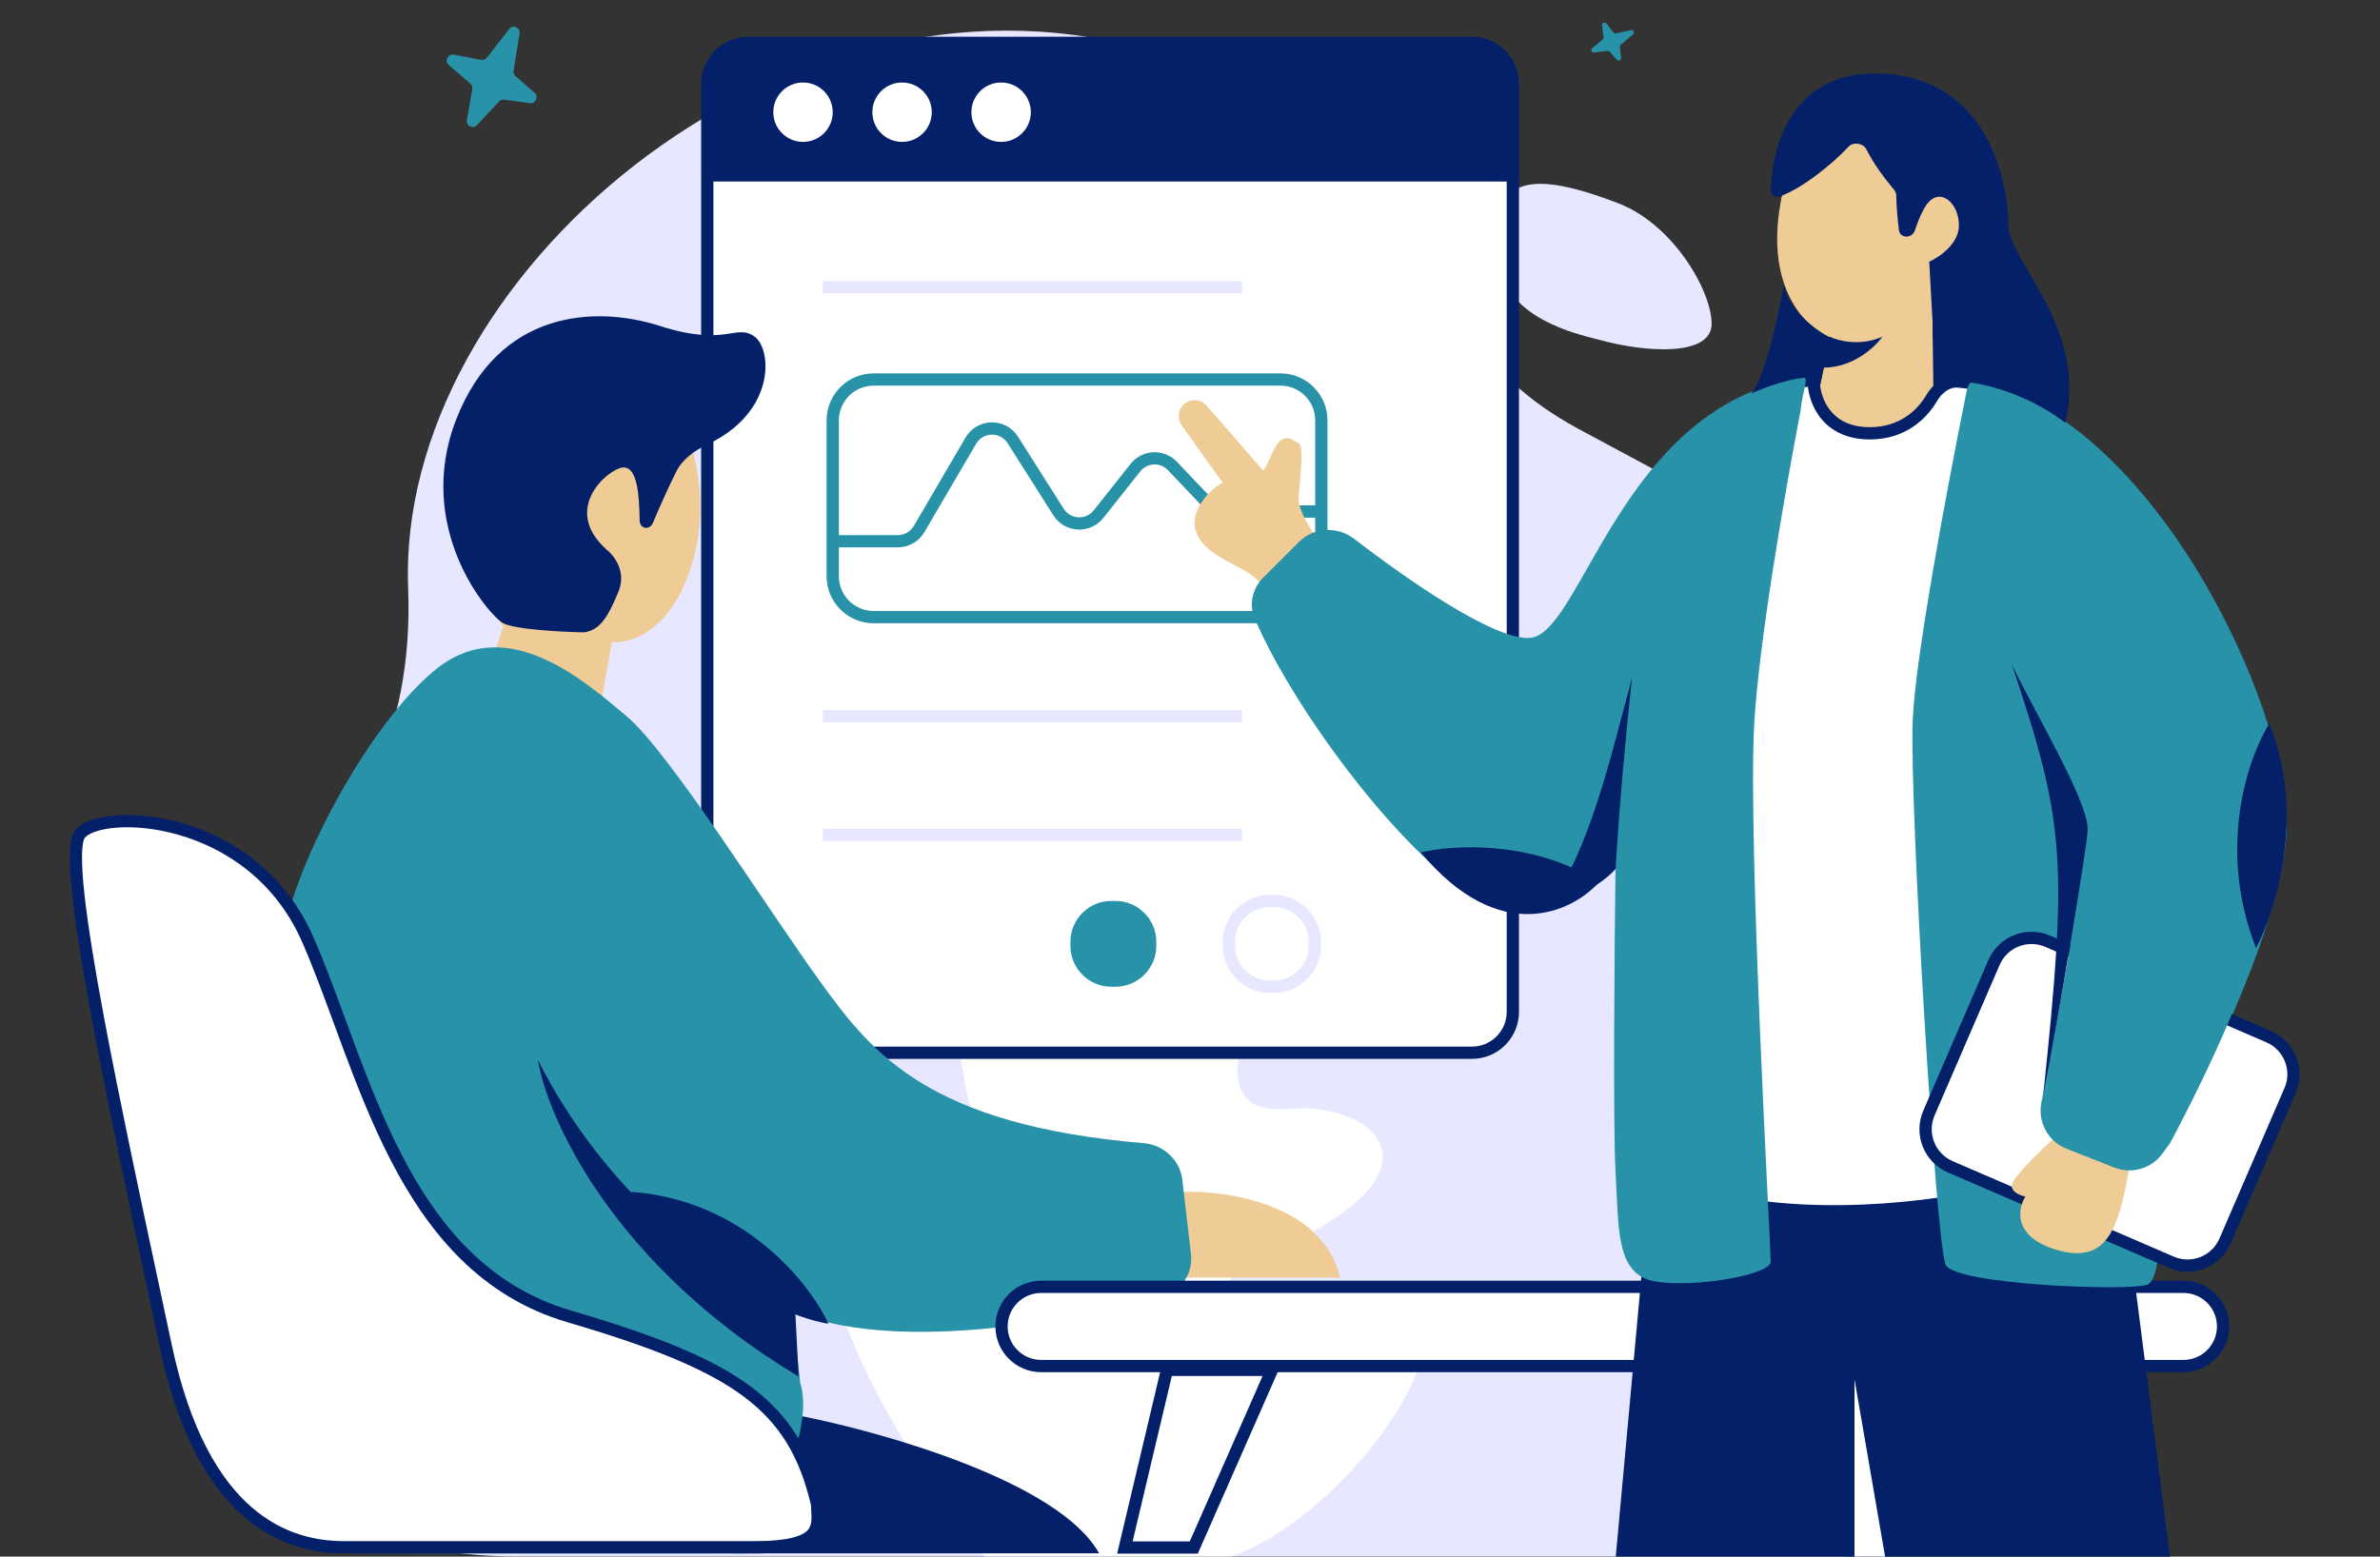 <svg width="402" height="263" viewBox="0 0 402 263" fill="none" xmlns="http://www.w3.org/2000/svg">
<rect x="0" y="0" width="402" height="263" fill="#333333" stroke="none"/>
<g clip-path="url(#clip0_34_317)">
<path d="M289.104 54.711C289.104 60.325 277.78 59.572 269.941 57.362C258.618 54.711 250.778 49.407 253.392 37.916C253.392 28.634 262.538 30.171 273.425 34.38C282.571 37.916 289.104 49.096 289.104 54.711Z" fill="#E7E8FF"/>
<path d="M26.274 207.622C26.274 219.882 31.896 231.847 38.803 241.748C49.538 257.135 68.617 262.977 87.372 262.977H311.017C324.014 262.977 332.621 244.61 333.046 231.613C333.679 212.294 344.719 190.407 341.499 157.897C336.479 107.233 302.346 91.752 266.708 72.519C231.069 53.285 254.159 25.139 192.921 8.251C131.683 -8.637 66.931 47.187 68.939 99.258C70.947 151.329 26.274 158.835 26.274 207.622Z" fill="#E7E8FF"/>
<path d="M166.308 262.977H207.994C230.604 254.846 253.213 217.372 232.37 221.26C211.527 225.149 191.037 223.382 218.239 209.947C245.441 196.513 230.604 186.261 218.239 187.321C205.875 188.382 207.994 179.897 212.94 163.635C217.886 147.372 212.94 132.524 199.163 132.524C185.385 132.524 196.336 172.827 185.385 175.655C174.434 178.483 179.733 159.746 166.308 163.635C152.884 167.524 174.787 213.836 166.308 209.947C157.83 206.059 158.89 187.321 143.699 201.463C131.547 212.776 153.708 247.186 166.308 262.977Z" fill="white"/>
<path d="M119.464 14.155C119.464 10.34 122.557 7.247 126.372 7.247H248.622C252.437 7.247 255.53 10.34 255.53 14.155V170.962C255.53 174.777 252.437 177.869 248.622 177.869H126.372C122.557 177.869 119.464 174.777 119.464 170.962V14.155Z" fill="white"/>
<path fill-rule="evenodd" clip-rule="evenodd" d="M118.429 14.155C118.429 9.768 121.985 6.212 126.372 6.212H248.622C253.009 6.212 256.565 9.768 256.565 14.155V170.962C256.565 175.349 253.009 178.905 248.622 178.905H126.372C121.985 178.905 118.429 175.349 118.429 170.962V14.155ZM126.372 8.283C123.129 8.283 120.5 10.912 120.5 14.155V170.962C120.5 174.205 123.129 176.834 126.372 176.834H248.622C251.865 176.834 254.494 174.205 254.494 170.962V14.155C254.494 10.912 251.865 8.283 248.622 8.283H126.372Z" fill="#032068"/>
<path d="M119.464 14.155C119.464 10.34 122.557 7.247 126.372 7.247H248.622C252.437 7.247 255.53 10.34 255.53 14.155V30.666H119.464V14.155Z" fill="#032068"/>
<path d="M140.655 18.957C140.655 21.728 138.408 23.975 135.636 23.975C132.864 23.975 130.617 21.728 130.617 18.957C130.617 16.185 132.864 13.938 135.636 13.938C138.408 13.938 140.655 16.185 140.655 18.957Z" fill="white"/>
<path d="M157.385 18.957C157.385 21.728 155.138 23.975 152.366 23.975C149.594 23.975 147.347 21.728 147.347 18.957C147.347 16.185 149.594 13.938 152.366 13.938C155.138 13.938 157.385 16.185 157.385 18.957Z" fill="white"/>
<path d="M174.114 18.957C174.114 21.728 171.867 23.975 169.095 23.975C166.323 23.975 164.076 21.728 164.076 18.957C164.076 16.185 166.323 13.938 169.095 13.938C171.867 13.938 174.114 16.185 174.114 18.957Z" fill="white"/>
<path fill-rule="evenodd" clip-rule="evenodd" d="M209.803 49.544H138.982V47.474H209.803V49.544Z" fill="#E7E8FF"/>
<path fill-rule="evenodd" clip-rule="evenodd" d="M209.803 122.031H138.982V119.96H209.803V122.031Z" fill="#E7E8FF"/>
<path fill-rule="evenodd" clip-rule="evenodd" d="M209.803 142.104H138.982V140.033H209.803V142.104Z" fill="#E7E8FF"/>
<path fill-rule="evenodd" clip-rule="evenodd" d="M139.62 71.029C139.62 66.642 143.176 63.086 147.564 63.086H216.279C220.666 63.086 224.222 66.642 224.222 71.029V97.36C224.222 101.747 220.666 105.303 216.279 105.303H147.564C143.176 105.303 139.62 101.747 139.62 97.36V71.029ZM147.564 65.157C144.32 65.157 141.691 67.786 141.691 71.029V97.36C141.691 100.603 144.32 103.232 147.564 103.232H216.279C219.522 103.232 222.152 100.603 222.152 97.36V71.029C222.152 67.786 219.522 65.157 216.279 65.157H147.564Z" fill="#2792A8"/>
<path d="M180.807 159.128C180.807 155.313 183.9 152.22 187.715 152.22H188.397C192.213 152.22 195.305 155.313 195.305 159.128V159.81C195.305 163.625 192.213 166.718 188.397 166.718H187.715C183.9 166.718 180.807 163.625 180.807 159.81V159.128Z" fill="#2792A8"/>
<path fill-rule="evenodd" clip-rule="evenodd" d="M206.538 159.128C206.538 154.741 210.095 151.185 214.482 151.185H215.164C219.551 151.185 223.108 154.741 223.108 159.128V159.81C223.108 164.197 219.551 167.753 215.164 167.753H214.482C210.095 167.753 206.538 164.197 206.538 159.81V159.128ZM214.482 153.256C211.238 153.256 208.609 155.885 208.609 159.128V159.81C208.609 163.053 211.238 165.682 214.482 165.682H215.164C218.408 165.682 221.037 163.053 221.037 159.81V159.128C221.037 155.885 218.408 153.256 215.164 153.256H214.482Z" fill="#E7E8FF"/>
<path fill-rule="evenodd" clip-rule="evenodd" d="M170.19 74.879C168.943 72.913 166.057 72.964 164.88 74.973L156.133 89.915C155.204 91.503 153.502 92.478 151.662 92.478H140.655V90.408H151.662C152.766 90.408 153.788 89.822 154.346 88.869L163.093 73.927C165.053 70.58 169.861 70.495 171.939 73.77L179.672 85.963C180.818 87.77 183.404 87.907 184.734 86.23L190.97 78.368C192.927 75.901 196.615 75.736 198.785 78.02L204.867 84.422C205.454 85.04 206.269 85.389 207.122 85.389H222.629V87.46H207.122C205.702 87.46 204.344 86.877 203.366 85.848L197.283 79.446C195.981 78.075 193.767 78.174 192.593 79.655L186.357 87.517C184.141 90.31 179.832 90.083 177.923 87.072L170.19 74.879Z" fill="#2792A8"/>
<path d="M185.646 262.449C178.955 250.405 149.399 242.065 135.458 239.277L123.722 262.449H185.646Z" fill="#032068"/>
<path d="M85.019 105.82L81.831 115.8L100.759 122.873L103.365 108.47C106.411 108.82 113.37 106.706 116.84 95.452C121.177 81.384 115.462 63.577 103.415 61.786C91.368 59.995 82.579 70.148 80.38 83.372C78.621 93.951 82.74 102.746 85.019 105.82Z" fill="#EFCB96"/>
<path d="M84.947 105.267C86.89 106.361 94.893 106.772 98.652 106.84C101.416 106.477 102.784 104.047 104.487 99.887C105.849 96.558 103.688 93.805 102.436 92.845C94.784 85.978 102.643 79.321 105.115 78.996C107.629 78.665 107.978 83.524 108.039 87.93C108.06 89.387 109.733 89.665 110.294 88.32C111.565 85.273 113.013 82.096 114.203 79.722C115.296 77.541 117.332 76.111 119.537 75.068C131.043 69.626 130.387 59.127 127.524 56.929C124.396 54.528 122.694 58.689 111.535 55.094C100.376 51.5 84.196 52.502 77.05 70.875C69.904 89.248 82.517 103.899 84.947 105.267Z" fill="#032068"/>
<path d="M226.354 215.858C223.462 203.485 207.249 201.057 199.504 201.389L198.471 215.858H226.354Z" fill="#EFCB96"/>
<path d="M74.116 112.704C64.748 119.841 53.086 139.34 48.969 153.453C38.733 188.546 25.064 257.013 60.992 262.449C91.521 262.486 116.926 262.464 125.813 262.449C129.966 256.186 137.653 241.867 135.179 233.701L133.785 221.434C150.103 228.597 179.469 223.571 196.306 219.104C199.523 218.25 201.539 215.133 201.154 211.827L199.702 199.34C199.313 195.998 196.551 193.437 193.198 193.153C156.785 190.072 147.29 177.9 138.803 166.233C129.881 153.966 113.152 127.201 105.902 121.068C98.653 114.935 85.827 103.783 74.116 112.704Z" fill="#2792A8"/>
<path d="M90.846 179.057C101.553 200.469 119.844 215.3 134.343 221.991L134.9 232.586C103.672 213.851 92.519 189.094 90.846 179.057Z" fill="#032068"/>
<path d="M139.919 223.664C136.759 216.787 125.643 202.699 106.46 201.361C112.223 207.866 126.982 221.434 139.919 223.664Z" fill="#032068"/>
<path d="M27.997 227.433C34.252 256.89 48.662 261.424 58.157 261.424H127.413C139.701 261.424 138.025 257.559 138.025 254.212C134.116 237.475 124.621 230.78 96.136 222.412C67.652 214.044 61.508 180.57 52.013 158.813C42.519 137.055 16.827 136.497 13.476 140.96C10.124 145.423 20.178 190.612 27.997 227.433Z" fill="white"/>
<path fill-rule="evenodd" clip-rule="evenodd" d="M16.05 140.529C15.091 140.87 14.545 141.26 14.304 141.582C14.238 141.67 14.117 141.92 14.019 142.451C13.924 142.959 13.867 143.629 13.852 144.465C13.823 146.136 13.966 148.362 14.261 151.064C14.85 156.464 16.031 163.65 17.565 171.873C20.101 185.458 23.589 201.803 26.932 217.464C27.634 220.756 28.33 224.018 29.01 227.218C32.108 241.808 37.193 250.071 42.539 254.692C47.872 259.301 53.582 260.389 58.157 260.389H127.414C130.443 260.389 132.542 260.149 133.991 259.767C135.437 259.385 136.15 258.884 136.521 258.423C136.886 257.972 137.031 257.426 137.061 256.708C137.076 256.344 137.061 255.961 137.039 255.536C137.036 255.477 137.033 255.418 137.03 255.358C137.013 255.033 136.994 254.683 136.991 254.335C135.076 246.214 131.837 240.619 125.676 236.003C119.415 231.312 110.08 227.588 95.844 223.406C81.218 219.109 72.38 208.365 66.034 196.11C62.862 189.984 60.296 183.449 57.937 177.114C57.417 175.716 56.907 174.33 56.404 172.961C54.616 168.099 52.904 163.444 51.064 159.227C46.466 148.689 37.954 143.284 30.155 141.049C26.251 139.93 22.552 139.614 19.656 139.839C18.206 139.952 16.985 140.198 16.05 140.529ZM30.726 139.059C38.984 141.426 48.066 147.179 52.962 158.399C54.83 162.677 56.57 167.41 58.361 172.282C58.861 173.643 59.366 175.015 59.878 176.391C62.232 182.713 64.762 189.149 67.873 195.158C74.094 207.17 82.571 217.348 96.428 221.419C110.678 225.605 120.333 229.412 126.917 234.345C133.573 239.332 137.035 245.422 139.034 253.977L139.061 254.093V254.212C139.061 254.541 139.078 254.874 139.098 255.24C139.101 255.302 139.104 255.366 139.107 255.43C139.129 255.857 139.149 256.325 139.13 256.794C139.09 257.742 138.886 258.791 138.133 259.723C137.388 260.647 136.215 261.322 134.52 261.769C132.827 262.216 130.528 262.46 127.414 262.46H58.157C53.237 262.46 46.995 261.28 41.185 256.258C35.389 251.248 30.141 242.515 26.984 227.648C26.306 224.454 25.61 221.196 24.908 217.906C21.566 202.245 18.071 185.867 15.53 172.253C13.992 164.017 12.8 156.769 12.202 151.289C11.903 148.552 11.75 146.227 11.781 144.429C11.797 143.53 11.86 142.736 11.982 142.074C12.101 141.435 12.294 140.809 12.648 140.339C13.244 139.545 14.234 138.977 15.358 138.578C16.507 138.17 17.917 137.898 19.495 137.775C22.655 137.529 26.601 137.876 30.726 139.059Z" fill="#032068"/>
<path d="M368.803 217.422H175.858C172.162 217.422 169.166 220.418 169.166 224.113C169.166 227.808 172.162 230.804 175.858 230.804H368.803C372.499 230.804 375.495 227.808 375.495 224.113C375.495 220.418 372.499 217.422 368.803 217.422Z" fill="white"/>
<path fill-rule="evenodd" clip-rule="evenodd" d="M168.13 224.113C168.13 219.846 171.59 216.387 175.858 216.387H368.803C373.071 216.387 376.53 219.846 376.53 224.113C376.53 228.38 373.071 231.84 368.803 231.84H175.858C171.59 231.84 168.13 228.38 168.13 224.113ZM175.858 218.457C172.734 218.457 170.201 220.99 170.201 224.113C170.201 227.237 172.734 229.769 175.858 229.769H368.803C371.927 229.769 374.46 227.237 374.46 224.113C374.46 220.99 371.927 218.457 368.803 218.457H175.858Z" fill="#032068"/>
<path d="M189.999 261.47L197.113 231.445H214.85L201.639 261.47H189.999Z" fill="white"/>
<path fill-rule="evenodd" clip-rule="evenodd" d="M196.294 230.41H216.437L202.315 262.505H188.69L196.294 230.41ZM197.932 232.48L191.309 260.435H200.963L213.263 232.48H197.932Z" fill="#032068"/>
<path d="M352.565 261.47L345.787 231.445H327.714L340.704 261.47H352.565Z" fill="white"/>
<path fill-rule="evenodd" clip-rule="evenodd" d="M346.892 230.063H325.611L339.797 262.851H354.293L346.892 230.063ZM344.683 232.826L350.837 260.088H341.612L329.817 232.826H344.683Z" fill="#032068"/>
<path d="M85.996 4.899L82.238 9.745C82.01 10.04 81.637 10.182 81.272 10.113L76.627 9.236C75.628 9.048 75.025 10.312 75.797 10.979L79.447 14.136C79.713 14.367 79.839 14.722 79.778 15.07L78.862 20.276C78.69 21.254 79.886 21.86 80.564 21.137L84.313 17.137C84.533 16.902 84.853 16.788 85.17 16.832L89.51 17.427C90.487 17.561 91.041 16.334 90.297 15.681L87.07 12.845C86.811 12.618 86.687 12.271 86.743 11.93L87.76 5.677C87.927 4.654 86.629 4.082 85.996 4.899Z" fill="#2792A8"/>
<path d="M275.484 5.092L272.95 5.639C272.796 5.672 272.639 5.617 272.544 5.496L271.331 3.953C271.07 3.62 270.528 3.866 270.583 4.291L270.846 6.302C270.866 6.448 270.806 6.597 270.689 6.693L268.947 8.128C268.619 8.398 268.826 8.918 269.24 8.868L271.535 8.592C271.67 8.576 271.802 8.626 271.89 8.726L273.085 10.096C273.355 10.404 273.871 10.158 273.82 9.745L273.6 7.953C273.583 7.809 273.64 7.663 273.753 7.568L275.821 5.822C276.159 5.536 275.911 4.999 275.484 5.092Z" fill="#2792A8"/>
<path d="M309.13 57.042L306.9 67.636V74.327L311.918 78.787L326.975 77.115V67.078L326.417 55.369C332.551 47.563 334.782 32.508 328.09 24.702C321.398 16.895 304.111 15.78 300.766 34.181C298.089 48.901 305.227 55.555 309.13 57.042Z" fill="#EFCB96"/>
<path d="M272.883 263.35L278.595 200.9H358.57L366.567 263.35H272.883Z" fill="#032068"/>
<path d="M219.349 84.363C219.349 86.148 221.208 89.196 222.137 90.497L221.022 97.188L212.657 98.303C210.427 95.515 203.735 94.4 202.062 89.939C200.724 86.371 204.478 82.505 206.523 81.576L199.592 71.873C198.78 70.737 198.971 69.17 200.031 68.261C201.155 67.298 202.846 67.422 203.817 68.539L213.215 79.345C213.215 79.717 213.549 79.68 214.888 76.557C216.561 72.654 218.234 74.327 219.349 74.884C220.464 75.442 219.349 82.133 219.349 84.363Z" fill="#EFCB96"/>
<path d="M315.822 73.212C308.238 73.212 306.342 67.264 306.342 64.29C300.989 64.29 297.482 66.904 296.367 67.647L287.382 93.285L285.709 201.457C304.446 207.256 328.09 203.874 337.57 201.457L343.704 68.194C340.018 65.848 334.633 64.824 330.763 64.46C328.87 64.281 327.24 65.622 326.273 67.259C324.591 70.105 321.304 73.212 315.822 73.212Z" fill="white"/>
<path fill-rule="evenodd" clip-rule="evenodd" d="M297.231 68.313L288.415 93.469L286.757 200.692C304.636 205.957 326.859 202.982 336.572 200.638L342.642 68.76C339.188 66.764 334.315 65.834 330.666 65.49C329.353 65.366 328.04 66.304 327.164 67.785C325.351 70.853 321.767 74.247 315.822 74.247C311.719 74.247 309.04 72.618 307.416 70.495C306.141 68.829 305.553 66.91 305.372 65.356C301.27 65.617 298.47 67.473 297.231 68.313ZM296.018 66.633C297.353 65.725 300.982 63.255 306.342 63.255H307.378V64.29C307.378 65.598 307.804 67.594 309.061 69.237C310.28 70.831 312.342 72.176 315.822 72.176C320.841 72.176 323.831 69.356 325.381 66.732C326.441 64.939 328.387 63.196 330.86 63.428C334.769 63.797 340.359 64.838 344.261 67.32L344.767 67.642L338.57 202.271L337.826 202.46C328.271 204.896 304.407 208.327 285.403 202.446L284.662 202.217L286.35 93.101L295.505 66.978L295.793 66.786C295.859 66.742 295.934 66.691 296.018 66.633Z" fill="#032068"/>
<path d="M296.304 122.28C297.084 108.629 301.332 84.037 304.126 69.376C304.81 63.156 307.149 62.71 299.595 64.881C273.144 72.482 266.743 107.26 258.384 107.782C252.434 108.154 238.063 98.221 228.708 91.028C225.894 88.865 221.899 89.063 219.389 91.572L213.409 97.551C211.578 99.382 210.897 102.085 211.913 104.467C218.822 120.663 238.248 146.226 250.577 152.389C261.284 157.742 269.909 150.159 272.883 145.698C272.697 160.01 272.437 190.529 272.883 198.112C273.441 207.591 272.883 215.397 279.575 216.512C286.267 217.627 299.092 215.397 299.092 213.167C299.092 210.936 295.189 141.795 296.304 122.28Z" fill="#2792A8"/>
<path d="M323.071 121.722C323.481 111.469 328.637 83.778 331.776 68.114C332.563 64.191 332.249 63.954 336.373 65.1C365.275 73.13 388.223 122.586 386.085 142.353C384.301 158.857 371.215 184.915 364.895 195.881C365.267 202.572 365.341 216.178 362.664 217.07C359.318 218.185 330.321 217.07 328.648 213.724C326.975 210.379 322.514 135.662 323.071 121.722Z" fill="#2792A8"/>
<path d="M329.413 197.14C325.911 195.627 324.298 191.562 325.811 188.06L336.796 162.634C338.309 159.132 342.375 157.519 345.878 159.032L383.216 175.161C386.719 176.674 388.331 180.739 386.818 184.241L375.833 209.667C374.32 213.169 370.254 214.782 366.752 213.269L329.413 197.14Z" fill="white"/>
<path fill-rule="evenodd" clip-rule="evenodd" d="M329.003 198.09C324.975 196.351 323.121 191.676 324.861 187.649L335.846 162.223C337.586 158.196 342.261 156.342 346.288 158.081L383.627 174.21C387.654 175.95 389.509 180.624 387.769 184.651L376.784 210.077C375.044 214.104 370.369 215.959 366.341 214.219L329.003 198.09ZM326.762 188.47C325.476 191.447 326.847 194.903 329.824 196.189L367.163 212.318C370.14 213.604 373.596 212.233 374.883 209.256L385.868 183.83C387.154 180.853 385.783 177.397 382.806 176.111L345.467 159.982C342.49 158.696 339.033 160.067 337.747 163.044L326.762 188.47Z" fill="#032068"/>
<path d="M383.297 122.28C379.766 127.856 374.375 143.245 381.067 160.196C384.413 153.876 389.543 137.446 383.297 122.28Z" fill="#032068"/>
<path d="M239.982 144.026C245.373 142.725 258.942 141.907 270.095 149.044C265.634 154.063 253.366 160.085 239.982 144.026Z" fill="#032068"/>
<path d="M275.671 114.474C274.555 124.51 273.44 137.335 272.882 146.814C270.206 149.936 263.588 152.947 260.614 154.062C268.198 145.587 272.325 126.741 275.671 114.474Z" fill="#032068"/>
<path d="M339.872 199.948C340.318 198.61 344.891 194.186 347.121 192.141C351.768 191.584 360.728 192.141 359.39 198.833C357.717 207.196 356.044 213.887 347.121 211.099C339.983 208.869 340.801 204.223 342.102 202.178C341.173 201.992 339.426 201.286 339.872 199.948Z" fill="#EFCB96"/>
<path d="M318.465 263.327L313.238 233.033V263.327H318.465Z" fill="white"/>
<path d="M325.86 44.217L326.418 54.254L326.554 65.226C326.76 65.217 327.386 64.274 327.59 64.269C337.574 64.032 345.902 69.071 348.817 71.438C352.72 55.268 339.243 44.217 339.243 38.084C339.243 31.95 336.455 12.992 317.495 12.435C303.273 12.017 299.38 23.657 299.103 32.005C299.074 32.854 299.85 33.478 300.648 33.184C304.467 31.775 309.349 27.854 312.253 24.772C313.061 23.915 314.726 24.189 315.252 25.243C316.594 27.932 318.558 30.422 319.965 32.124C320.171 32.373 320.282 32.682 320.288 33.006C320.318 34.587 320.483 36.732 320.737 38.85C320.916 40.336 322.981 40.331 323.448 38.909C323.973 37.31 324.607 35.782 325.302 34.738C327.533 31.393 330.879 34.181 330.879 38.084C330.879 41.206 327.533 43.474 325.86 44.217Z" fill="#032068"/>
<path d="M295.747 66.521C297.977 64.29 300.394 53.325 301.323 48.12C302.216 52.581 306.9 55.927 309.13 57.042L307.399 65.226L306.881 63.673C302.42 63.673 297.792 65.591 295.747 66.521Z" fill="#032068"/>
<path d="M357.132 197.267L349.054 194.085C345.954 192.864 344.168 189.607 344.796 186.335C346.538 177.259 348.763 165.339 350.396 155.793L378.278 168.002C375.156 176.477 369.17 188.261 366.568 193.093L365.251 194.903C363.4 197.449 360.061 198.421 357.132 197.267Z" fill="#2792A8"/>
<path d="M352.626 140.123C352.626 135.216 343.89 120.793 339.8 112.243C348.783 138.949 349.306 145.221 345.124 184.946C347.738 171.879 352.626 142.464 352.626 140.123Z" fill="#032068"/>
<path d="M317.942 56.886C314.178 58.559 310.449 57.583 309.056 56.886L308.01 62.113C313.028 62.113 316.722 58.629 317.942 56.886Z" fill="#032068"/>
</g>
<defs>
<clipPath id="clip0_34_317">
<rect width="402" height="263" fill="white"/>
</clipPath>
</defs>
</svg>
